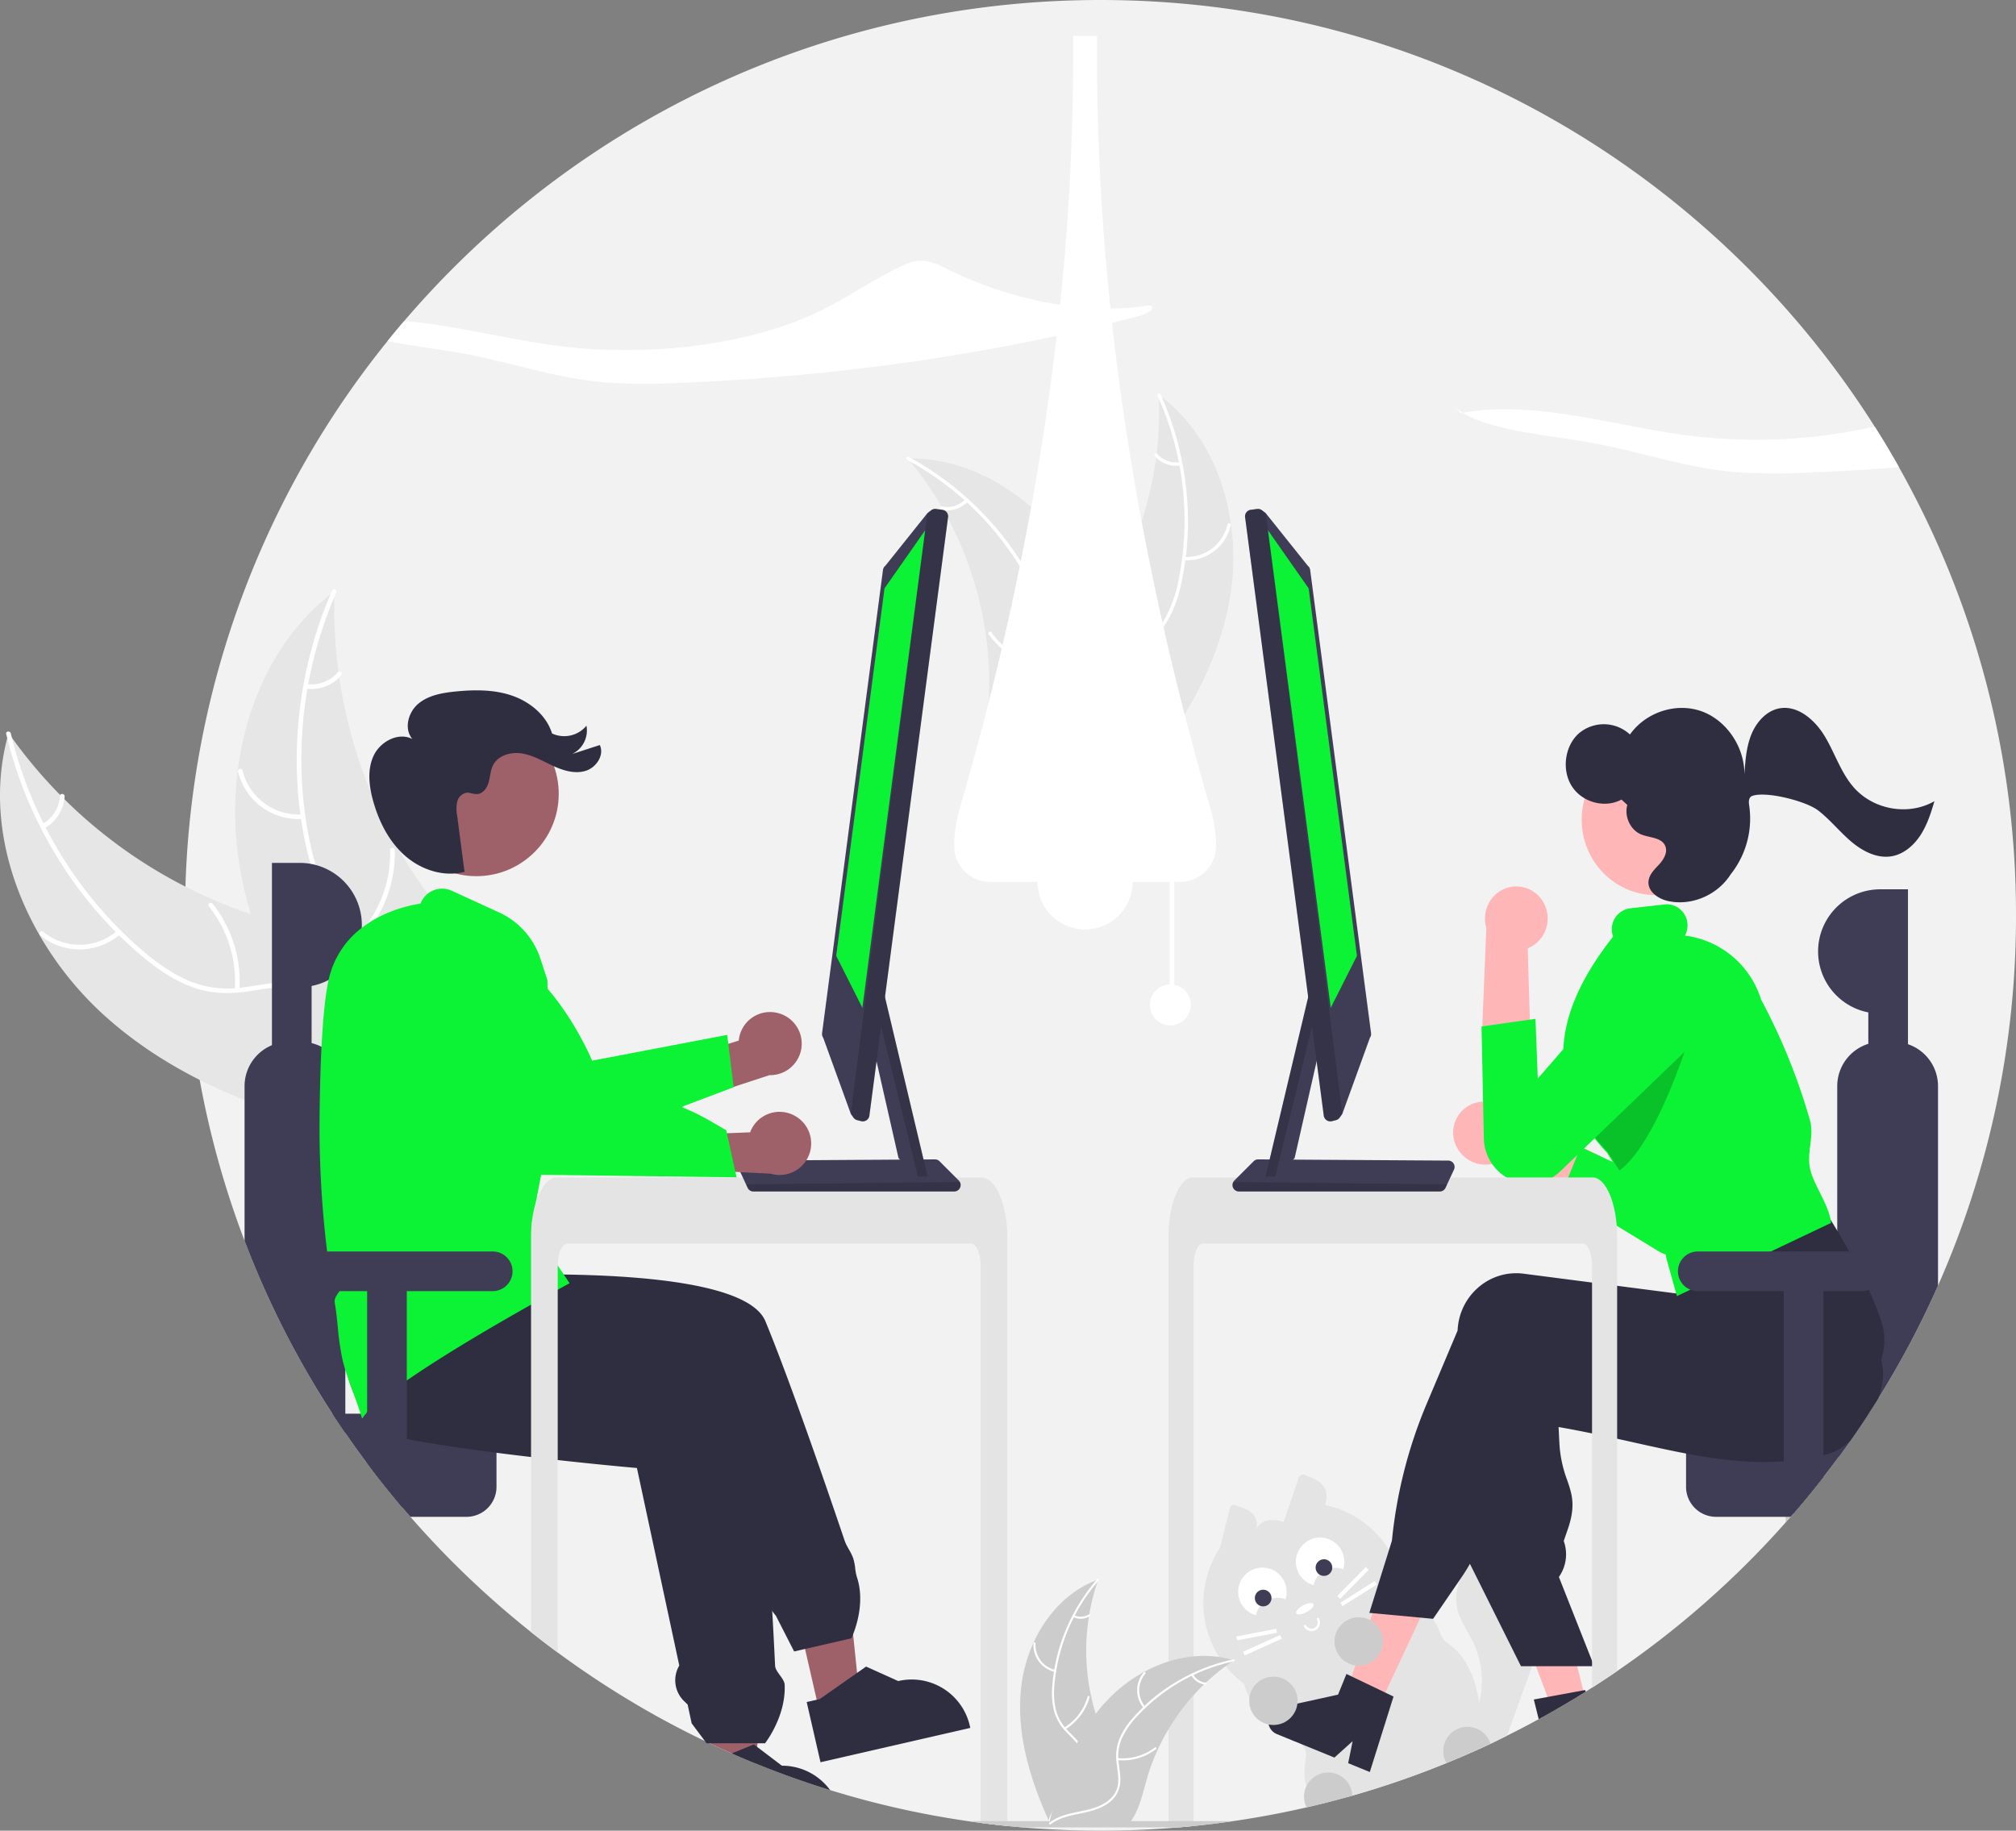 <svg xmlns="http://www.w3.org/2000/svg" data-name="Layer 1" width="883.027" height="802"><rect width="100%" height="100%" fill="#808080" stroke="none"/><path d="M883.026 401a399.08 399.08 0 0 1-34.16 162.2q-1.095 2.475-2.22 4.92c-.37.82-.75 1.63-1.13 2.45-.38.81-.76 1.63-1.15 2.44-.5 1.05-1 2.09-1.51 3.13-.63 1.31-1.27 2.61-1.93 3.91q-.12.27-.27.54c-.55 1.1-1.1 2.2-1.67 3.3-.12.24-.24.48-.37.71-.65 1.28-1.32 2.56-2 3.83v.01q-1.08 2.025-2.17 4.04-2.7 4.98-5.55 9.87c-.57.97-1.13 1.94-1.71 2.9-.53.9-1.06 1.79-1.6 2.68-.37.62-.74 1.23-1.12 1.84q-.9 1.485-1.83 2.97c-.01.01-.01.01-.01.02-1.37 2.2-2.77 4.39-4.18 6.56h-.01c-.65 1.01-1.31 2.01-1.97 3.01v.01q-2.985 4.5-6.09 8.91v.01a.031.031 0 0 0-.02.01v.01l-.02.02q-2.46 3.525-5.02 6.99v.01c-1.09 1.48-2.19 2.96-3.3 4.42q-1.365 1.8-2.76 3.59c-.19.26-.39.51-.6.77v.01c-.25.33-.5.65-.77.98v.01q-5.925 7.575-12.21 14.85h-.01c-.22.27-.45.53-.68.79-.22.26-.46.52-.69.79h-.01c-.35.41-.71.82-1.07 1.23-.35.41-.72.82-1.09 1.23v.01a401.88 401.88 0 0 1-73.8 65.1q-5.43 3.735-11 7.27c-.92.59-1.84 1.17-2.77 1.75-.28.19-.56.36-.84.53-.49.31-.99.62-1.49.93-.49.3-.99.61-1.49.91-1.99 1.22-4 2.42-6.01 3.6-.5.3-1.01.59-1.52.89-.5.29-1.01.58-1.52.87a.092.092 0 0 1-.06.04l-.02.01-.02.02h-.01c-2.52 1.45-5.05 2.88-7.61 4.26q-6.87 3.75-13.88 7.23c-1.16.58-2.33 1.15-3.5 1.72-.97.47-1.95.94-2.92 1.4-.27.13-.53.26-.8.38-.81.38-1.62.76-2.43 1.13-.88.42-1.77.82-2.65 1.22-.99.45-1.97.89-2.96 1.33-3.72 1.66-7.48 3.26-11.25 4.8a392.113 392.113 0 0 1-41.23 14.26c-.65.19-1.31.38-1.97.56q-8.985 2.52-18.1 4.61-15.915 3.66-32.12 6.01c-.02 0-.05.01-.07.01-1.29.19-2.59.37-3.88.55-.11.02-.23.04-.35.05-.01.01-.02.01-.04 0 0 0 0 .01-.01 0-1.43.19-2.86.38-4.3.56-.1.02-.2.03-.3.04-1.34.16-2.69.32-4.04.47-1.45.16-2.9.31-4.36.46-1.11.11-2.22.22-3.33.32a1.529 1.529 0 0 1-.3.03c-1.01.09-2.02.18-3.03.26-.04 0-.09.01-.13.01-.88.08-1.76.14-2.64.21q-15.525 1.23-31.35 1.22-17.175 0-34-1.43c-.04 0-.08-.01-.12-.01q-3.585-.3-7.16-.66c-.63-.06-1.25-.13-1.88-.19-.12-.01-.24-.02-.36-.04l-.58-.06c-.1-.01-.21-.02-.31-.04-.83-.09-1.66-.18-2.5-.28-.93-.11-1.87-.22-2.8-.34-.93-.11-1.87-.23-2.8-.36-.2-.02-.41-.04-.61-.08-.68-.08-1.36-.17-2.03-.27-.33-.04-.65-.09-.97-.14-.65-.09-1.29-.18-1.94-.28-.02 0-.05-.01-.07-.01a395.166 395.166 0 0 1-60.29-13.59h-.01c-1.07-.33-2.14-.67-3.21-1.01q-.48-.135-.96-.3-4.17-1.335-8.29-2.76-5.685-1.95-11.29-4.08c-1.02-.39-2.03-.78-3.05-1.17-2.03-.8-4.05-1.6-6.06-2.42q-5.145-2.1-10.22-4.33h-.01v-.01q-4.74-2.085-9.41-4.3a1.006 1.006 0 0 1-.26-.12c-.01 0-.01-.01-.02-.01-.69-.32-1.38-.65-2.07-.98l-.02-.01a396.9 396.9 0 0 1-49.49-28.26q-7.605-5.085-14.95-10.51-5.925-4.365-11.68-8.95a401.648 401.648 0 0 1-52.84-50.49h-.01v-.01c-1.13-1.29-2.23-2.57-3.35-3.87v-.01c-.16-.18-.31-.36-.46-.54-.71-.83-1.4-1.65-2.09-2.49v-.01q-1.41-1.665-2.76-3.34c-.2-.24-.39-.47-.58-.71h-.01v-.01c-.74-.9-1.47-1.81-2.19-2.72-.37-.45-.73-.91-1.09-1.37h-.01v-.01q-3.27-4.125-6.41-8.33v-.01c-.58-.77-1.15-1.54-1.71-2.32h-.01q-4.02-5.43-7.83-10.99v-.01q-1.44-2.085-2.85-4.2-1.41-2.115-2.79-4.24h-.01q-1.424-2.19-2.82-4.4c-.05-.08-.1-.15-.14-.22q-1.38-2.175-2.72-4.38c-.72-1.17-1.43-2.33-2.12-3.5-.48-.79-.95-1.57-1.41-2.37-.17-.27-.32-.54-.47-.8-1.06-1.81-2.1-3.62-3.14-5.44-1.21-2.14-2.41-4.3-3.58-6.46-.48-.89-.96-1.79-1.43-2.69-.17-.29-.32-.58-.47-.88-.56-1.06-1.12-2.12-1.67-3.19-.55-1.06-1.1-2.13-1.64-3.2s-1.08-2.14-1.61-3.22c-.4-.81-.8-1.63-1.19-2.44a2.115 2.115 0 0 1-.11-.21c-.18-.38-.37-.75-.54-1.13a.663.663 0 0 1-.09-.19c-.41-.84-.81-1.67-1.2-2.51-.52-1.08-1.02-2.17-1.52-3.26-.36-.76-.7-1.53-1.05-2.3q-.75-1.62-1.47-3.27c-.51-1.13-1-2.27-1.49-3.41a32 32 0 0 1-.37-.86c-.23-.52-.45-1.04-.67-1.56-.59-1.38-1.17-2.78-1.74-4.17q-.975-2.355-1.9-4.72-.885-2.205-1.72-4.42l-.21-.54v-.01a399.23 399.23 0 0 1-19.64-70.46v-.01a399.879 399.879 0 0 1-5.32-41.48c-.06-.76-.11-1.52-.16-2.28q-.99-14.115-.97-28.34 0-6.315.2-12.57a399.144 399.144 0 0 1 88.48-238.96q3.616-4.485 7.36-8.86C250.607 54.55 359.947 0 482.026 0c142.73 0 268.05 74.57 339.1 186.88q5.55 8.73 10.62 17.78A399.063 399.063 0 0 1 883.026 401z" fill="#f2f2f2"/><path d="M676.206 715.75q-2.16 5.97-4.31 11.94c-.27.76-.55 1.51-.82 2.27q-5.49 15.21-10.99 30.43c-1.16.58-2.33 1.15-3.5 1.72-.97.47-1.95.94-2.92 1.4-.27.13-.53.26-.8.38-.81.38-1.62.76-2.43 1.13-.88.42-1.77.82-2.65 1.22-.99.45-1.97.89-2.96 1.33a13.282 13.282 0 0 1-.87-4.19 24.68 24.68 0 0 1 .79-6.68c.87-3.6 2.25-7.13 3.16-10.74.05-.17.09-.35.13-.52a39.353 39.353 0 0 0-2.66-25.69c-2.26-4.78-5.5-9.13-6.91-14.23a20.538 20.538 0 0 1 1.53-14.28 22.896 22.896 0 0 1 3.07-4.78c.29-.37.6-.72.92-1.07a20.24 20.24 0 0 1 11.14-6.25c8.21-1.46 16.79 2.91 21.38 9.77a19.6 19.6 0 0 1 3.33 9.27c.5 6.01-1.58 11.9-3.63 17.57z" fill="#e4e4e4"/><path d="M653.536 756.37c-1.88-3.47-5.03-6.51-5.63-10.41-1.95-12.52-6.65-21.5-14.44-26.59-2.26-1.47-2.62-4.72-4.01-7.06-.62-1.05-1.25-2.1-1.9-3.13q-1.575-2.565-3.28-5.03a81.704 81.704 0 0 0-7.11-9.04c-1.07-1.19-2.2-2.34-3.37-3.43l-.01-.01c-.73-.7-1.47-1.37-2.24-2.02q-.45-.39-.93-.78l-.02-.02a48.008 48.008 0 0 0-4.24-3.28c-3.39-2.29-7.22-3.88-11.15-2.61a24.352 24.352 0 0 0-4.44 2.04c-.72.41-1.43.84-2.14 1.27-.48.29-.96.58-1.44.88-.39.23-.78.46-1.17.68q-4.53 2.61-9.1 5.12c-.44.25-.88.49-1.33.73h-.01c-.31.18-.63.35-.95.52-.61.34-1.23.68-1.84 1.01q-2.745 1.485-5.5 2.94c-.94.5-1.89.98-2.84 1.46-.44.22-.88.44-1.31.67h-.01c-.16.08-.31.16-.47.24-1.3.67-2.58 1.36-3.82 2.11a31.36 31.36 0 0 0-9.19 8.43c-.48.66-.94 1.34-1.36 2.04a29.058 29.058 0 0 0-1.5 2.8c-.31.65-.6 1.3-.86 1.96v.01a31.368 31.368 0 0 0-.98 19.8v.01c.12.45.25.89.4 1.33.24.74.51 1.48.81 2.2a24.214 24.214 0 0 0 1.12 2.35v.01a44.41 44.41 0 0 0 8.24 10.22l.1.1 1.21 1.18c.22.21.45.42.69.62 3.46 2.97 9.05 5.22 12.21 8.27 1.69 1.63 2.68 3.48 2.29 5.79-1.04 6.13-.81 10.1.25 12.65 2.88 6.96 11.92 3.42 18.11 4.79.66-.18 1.32-.37 1.97-.56a392.113 392.113 0 0 0 41.23-14.26c3.77-1.54 7.53-3.14 11.25-4.8.99-.44 1.97-.88 2.96-1.33.88-.4 1.77-.8 2.65-1.22.81-.37 1.62-.75 2.43-1.13.27-.12.53-.25.8-.38.97-.46 1.95-.93 2.92-1.4-.99-1.93-2.02-3.84-3.05-5.74z" fill="#e4e4e4"/><path d="M580.372 659.284c2.102-6.348-.789-10.536-8.226-12.758a2.05 2.05 0 0 0-3.329.893l-6.494 19.24c-6.792-1.737-11.774-.547-12.856 6.172 2.681-6.843.16-11.136-7.382-12.967a2.05 2.05 0 0 0-3.38.766l-4.271 17.33a44 44 0 1 0 45.938-18.676z" fill="#e4e4e4"/><path d="M576.238 714.12a3.759 3.759 0 0 1-5.084-1.533.536.536 0 0 1 .945-.507 2.682 2.682 0 0 0 4.727-2.537.536.536 0 0 1 .945-.507 3.759 3.759 0 0 1-1.533 5.084z" fill="#fff"/><ellipse cx="730.015" cy="753.777" rx="4.291" ry="1.65" transform="rotate(-28.219 553.3 1044.54)" fill="#fff"/><path d="M550.112 707.591a9.55 9.55 0 0 1 12.918-6.931 10.615 10.615 0 1 0-13.39 6.79q.234.076.472.141z" fill="#fff"/><circle cx="553.284" cy="700.086" r="3.652" fill="#3f3d56"/><path d="M575.388 694.45a9.55 9.55 0 0 1 12.918-6.931 10.615 10.615 0 1 0-13.39 6.79q.235.076.472.142z" fill="#fff"/><circle cx="579.9" cy="686.742" r="3.652" fill="#3f3d56"/><path fill="#fff" d="m585.757 699.193 12.468-12.704 1.258 1.235-12.467 12.704zM587.122 702.12l15.065-9.483.939 1.492-15.064 9.484zM541.53 716.912l17.48-3.366.333 1.732-17.48 3.365zM544.463 723.611l16.231-7.31.724 1.608-16.23 7.31z"/><path d="M45.953 445.089C11.763 414.318-8.94 365.384 3.783 321.18a211.932 211.932 0 0 0 119.345 83.238c18.668 4.866 39.938 8.334 51.295 23.928 7.067 9.703 8.708 22.525 7.035 34.411-1.673 11.887-6.349 23.112-10.982 34.186l.245 2.986c-45.151-8.786-90.578-24.07-124.768-54.841z" fill="#e6e6e6"/><path d="M4.738 321.32c8.69 36.657 29.146 70.776 57.851 95.261 6.206 5.294 12.962 10.124 20.54 13.247a44.74 44.74 0 0 0 23.387 2.745c7.388-.96 14.835-2.799 22.33-1.947 7.898.898 14.497 5.324 19.107 11.697 5.64 7.798 8.143 17.157 10.272 26.395 2.364 10.257 4.657 20.948 11.428 29.33.82 1.016-.803 2.23-1.622 1.215-11.782-14.584-10.17-34.772-18.703-50.888-3.981-7.52-10.253-13.886-18.892-15.465-7.554-1.382-15.234.508-22.707 1.545-7.847 1.09-15.439.826-22.967-1.833-7.7-2.72-14.66-7.295-20.974-12.407a175.743 175.743 0 0 1-36.46-41.082A184.357 184.357 0 0 1 2.724 321.55c-.3-1.266 1.717-1.489 2.015-.23z" fill="#fff"/><path d="M52.839 409.115a27.178 27.178 0 0 1-35.186.679c-1.007-.829.233-2.433 1.242-1.603a25.166 25.166 0 0 0 32.729-.7c.973-.867 2.183.76 1.215 1.624zM102.833 433.554a52.382 52.382 0 0 0-11.36-36.445c-.817-1.019.807-2.233 1.623-1.216a54.486 54.486 0 0 1 11.744 37.95c-.096 1.303-2.103 1.007-2.007-.289zM18.554 361.038a15.384 15.384 0 0 0 7.734-12.38c.08-1.304 2.086-1.008 2.007.288a17.239 17.239 0 0 1-8.525 13.715 1.048 1.048 0 0 1-1.42-.204 1.019 1.019 0 0 1 .204-1.419z" fill="#fff"/><path d="M146.57 258.993c-.027.816-.054 1.632-.067 2.458a202.595 202.595 0 0 0 1.767 32.816c.1.843.216 1.695.34 2.533a213.581 213.581 0 0 0 25.54 74.371 207.416 207.416 0 0 0 17.61 26.136c9.01 11.397 19.686 23.037 24.27 36.353a35.581 35.581 0 0 1 1.221 4.232l-42.905 61.507c-.168.091-.322.193-.49.284l-1.6 2.534c-.367-.402-.738-.827-1.104-1.229-.214-.232-.418-.478-.631-.71-.14-.16-.278-.32-.413-.456a2.856 2.856 0 0 1-.125-.15c-.135-.135-.246-.275-.366-.401q-3.122-3.555-6.205-7.165c-.014-.01-.014-.01-.018-.034-15.613-18.38-29.829-38.226-40.58-59.599-.323-.643-.66-1.295-.965-1.966a197.922 197.922 0 0 1-11.945-30.009 174.98 174.98 0 0 1-4.266-17.182 145.5 145.5 0 0 1-1.538-45.466c3.741-30.186 17.095-58.839 40.655-77.452.603-.476 1.197-.939 1.814-1.405z" fill="#e6e6e6"/><path d="M147.254 259.676c-15.132 34.5-19.34 74.059-11.163 110.891 1.768 7.963 4.254 15.887 8.425 22.943a44.74 44.74 0 0 0 17.02 16.273c6.478 3.681 13.53 6.697 19 11.889 5.767 5.472 8.371 12.98 8.215 20.844-.191 9.622-3.828 18.601-7.69 27.259-4.288 9.612-8.894 19.529-8.534 30.299.044 1.305-1.984 1.296-2.027-.007-.626-18.738 12.815-33.887 15.705-51.892 1.349-8.401.173-17.26-5.773-23.722-5.2-5.65-12.47-8.767-19.061-12.437-6.921-3.855-12.824-8.636-17.234-15.291-4.511-6.808-7.313-14.652-9.276-22.535a175.743 175.743 0 0 1-4.377-54.753 184.357 184.357 0 0 1 15.022-60.79c.523-1.192 2.267-.155 1.747 1.03z" fill="#fff"/><path d="M132.801 358.735a27.178 27.178 0 0 1-28.502-20.642c-.306-1.268 1.65-1.802 1.956-.532a25.166 25.166 0 0 0 26.553 19.147c1.3-.107 1.286 1.92-.007 2.027zM158.005 408.349a52.382 52.382 0 0 0 12.872-35.94c-.04-1.305 1.988-1.296 2.027.007a54.486 54.486 0 0 1-13.47 37.37c-.862.984-2.286-.46-1.43-1.437zM134.372 299.707a15.384 15.384 0 0 0 13.63-5.228c.848-.994 2.271.45 1.428 1.438a17.239 17.239 0 0 1-15.064 5.818 1.048 1.048 0 0 1-1.01-1.017 1.019 1.019 0 0 1 1.016-1.01z" fill="#fff"/><path d="M538.52 263.095c5.961-32.965-3.944-70.37-30.984-90.145A154.345 154.345 0 0 1 475.95 274.1c-8.578 11.127-19.277 22.61-18.86 36.654.259 8.738 5.033 16.852 11.297 22.95 6.265 6.097 13.963 10.474 21.57 14.783l1.19 1.829c22.077-25.196 41.413-54.257 47.374-87.222z" fill="#e6e6e6"/><path d="M507.048 173.456a131.923 131.923 0 0 1 9.18 80.647 56.811 56.811 0 0 1-5.918 16.787 32.584 32.584 0 0 1-12.239 12.011c-4.683 2.743-9.79 5.005-13.724 8.838a19.951 19.951 0 0 0-5.784 15.257c.23 7.005 2.964 13.51 5.858 19.777 3.214 6.96 6.662 14.137 6.502 21.984-.02.95 1.457.925 1.476-.024.278-13.652-9.654-24.556-11.929-37.64-1.062-6.105-.29-12.567 3.98-17.33 3.732-4.164 8.997-6.502 13.762-9.237a34.769 34.769 0 0 0 12.405-11.299 52.52 52.52 0 0 0 6.541-16.498 127.99 127.99 0 0 0 2.668-39.913 134.263 134.263 0 0 0-11.515-44.126c-.392-.863-1.652-.091-1.263.766z" fill="#fff"/><path d="M518.512 245.455a19.793 19.793 0 0 0 20.56-15.302c.21-.926-1.22-1.296-1.43-.369a18.328 18.328 0 0 1-19.155 14.195c-.947-.066-.918 1.41.025 1.476zM500.628 281.823a38.149 38.149 0 0 1-9.714-26.049c.016-.95-1.46-.925-1.476.024a39.68 39.68 0 0 0 10.164 27.086c.636.708 1.66-.357 1.026-1.06zM516.808 202.485a11.204 11.204 0 0 1-9.974-3.678c-.628-.715-1.65.35-1.027 1.06a12.554 12.554 0 0 0 11.025 4.094.763.763 0 0 0 .726-.75.742.742 0 0 0-.75-.726z" fill="#fff"/><path d="M397.593 200.83c.38.458.759.916 1.135 1.386a147.545 147.545 0 0 1 13.619 19.681 65.1 65.1 0 0 1 .933 1.61 155.546 155.546 0 0 1 18.466 54.209 151.059 151.059 0 0 1 1.519 22.9c-.105 10.58-1.06 22.044 2.24 31.755a25.914 25.914 0 0 0 1.184 2.98l52.135 16.277c.137-.023.271-.033.409-.056l2.051.745c.032-.394.056-.805.088-1.2.019-.228.026-.461.046-.69.009-.154.017-.308.034-.446.003-.051.006-.103.006-.142.017-.138.018-.268.031-.395q.212-3.439.377-6.892c.003-.012.003-.012-.004-.028.79-17.546.123-35.311-3.22-52.411-.1-.515-.196-1.041-.321-1.563a144.137 144.137 0 0 0-6.506-22.604 127.44 127.44 0 0 0-5.208-11.795 105.964 105.964 0 0 0-19.393-26.862c-15.616-15.71-36.084-26.251-57.95-26.46a79.134 79.134 0 0 0-1.67.001z" fill="#e6e6e6"/><path d="M397.504 201.528a131.924 131.924 0 0 1 55.885 58.865 56.811 56.811 0 0 1 5.382 16.967 32.583 32.583 0 0 1-2.541 16.959c-2.088 5.009-4.804 9.89-5.637 15.32a19.95 19.95 0 0 0 4.567 15.664c4.401 5.454 10.5 9.002 16.585 12.264 6.756 3.622 13.83 7.277 18.427 13.638.557.77 1.72-.139 1.164-.908-7.997-11.068-22.492-13.794-32.186-22.871-4.524-4.236-7.798-9.86-7.257-16.233.474-5.572 3.27-10.608 5.427-15.662a34.77 34.77 0 0 0 3.103-16.49 52.52 52.52 0 0 0-4.71-17.11 127.99 127.99 0 0 0-21.9-33.476 134.263 134.263 0 0 0-35.762-28.298c-.833-.453-1.374.921-.547 1.371z" fill="#fff"/><path d="M450.005 252.114a19.793 19.793 0 0 0 7.204-24.597c-.39-.866-1.755-.3-1.364.567a18.328 18.328 0 0 1-6.748 22.866c-.796.518.117 1.679.908 1.164zM457.623 291.919a38.149 38.149 0 0 1-23.44-14.95c-.56-.77-1.723.14-1.164.907a39.68 39.68 0 0 0 24.423 15.508c.934.182 1.11-1.285.18-1.465zM422.774 218.83a11.204 11.204 0 0 1-10.179 3.069c-.931-.194-1.106 1.273-.18 1.465a12.555 12.555 0 0 0 11.267-3.37.763.763 0 0 0 .128-1.035.742.742 0 0 0-1.036-.128z" fill="#fff"/><path d="M131.275 378.018a27.215 27.215 0 0 1 27.214 27.214 27.22 27.22 0 0 1-22.003 26.71v44.512h-17.371v-98.436z" fill="#3f3d56"/><path d="M797.889 638.756v9.32q-5.925 7.575-12.21 14.85c-.45.53-.91 1.05-1.38 1.58-.71.83-1.44 1.65-2.17 2.47v-28.22z" fill="#cacaca"/><path d="M751.649 619.316a13.155 13.155 0 0 0-13.14 13.14v18.91a13.155 13.155 0 0 0 13.14 13.14h32.65c.47-.53.93-1.05 1.38-1.58q6.285-7.275 12.21-14.85c.26-.33.52-.66.77-.99a382.335 382.335 0 0 0 11.7-15.81c.01-.01.02-.01.02-.02q4.14-5.88 8.07-11.94z" fill="#3f3d56"/><path d="M835.719 457.456a18.999 18.999 0 0 0-6.24-1.04h-5.37a19.656 19.656 0 0 0-5.77.87 19.438 19.438 0 0 0-13.61 18.52v157.75c0 .59.03 1.17.08 1.74a18.424 18.424 0 0 0 .51 3c1.7-2.32 3.39-4.66 5.04-7.02.01-.01.02-.01.02-.02q4.14-5.88 8.07-11.94c1.41-2.17 2.81-4.36 4.18-6.56a398.425 398.425 0 0 0 26.24-49.56v-87.39a19.407 19.407 0 0 0-13.15-18.35z" fill="#3f3d56"/><path d="M173.859 638.756v18.83q-6.75-8.07-13.05-16.5c-.58-.77-1.15-1.55-1.72-2.33z" fill="#cacaca"/><path d="M204.339 619.316h-58.73q2.775 4.275 5.65 8.45 3.81 5.565 7.83 10.99c.57.78 1.14 1.56 1.72 2.33q6.315 8.43 13.05 16.5c.84 1.02 1.69 2.03 2.55 3.04q1.65 1.95 3.35 3.88h24.58a13.147 13.147 0 0 0 13.13-13.14v-18.91a13.147 13.147 0 0 0-13.13-13.14z" fill="#3f3d56"/><path d="M140.829 458.606a19.509 19.509 0 0 0-8.96-2.19h-5.36a19.18 19.18 0 0 0-7.39 1.47 19.411 19.411 0 0 0-12 17.92v67.77a398.875 398.875 0 0 0 38.49 75.74q2.775 4.275 5.65 8.45v-151.96a19.421 19.421 0 0 0-10.43-17.2z" fill="#3f3d56"/><path fill="#9e616a" d="m359.293 751.489 17.616-4.042-7.206-69.872-26 5.966 15.59 67.948z"/><path d="M375.319 690.866a20.481 20.481 0 0 1-.73-3.77 23.047 23.047 0 0 0-.88-4.45 23.356 23.356 0 0 0-1.85-3.8c-.35-.64-.72-1.28-1.05-1.93a15.988 15.988 0 0 1-.86-2.01c-10.31-30.45-24.7-71.83-34.68-96.05-5.87-14.25-41.97-18.99-76.03-20.2-4.15-.15-8.27-.25-12.3-.3-1.39-.02-2.77-.04-4.14-.05-3.5-.02-6.91-.02-10.19.02-.43 0-.86 0-1.29.01q-3.585.03-6.95.1c-15.42.3-26.75 1-28.77 1.13l-17.99-11.31-3.51-2.21-.37 2.21-2.83 16.86-4.83 28.77 12.11 3.4 7.86 2.2 46.57 13.06 9.9 2.78.06.02 16.67-.03 45.58-.08 2.2 5.83a10.28 10.28 0 0 0 4.21 14.84l1.71.81 20.83 55.12a24.938 24.938 0 0 0 4.47 13.93c.35.51.73 1.01 1.13 1.5l.46.55 8.01 15.67 4.77-1.1 20.3-4.65.1-.2c.01-.03.27-.58.65-1.54v-.03c1.59-3.97 5.11-14.82 1.66-25.1zM424.809 756.136a26.11 26.11 0 0 0-31.39-19.68l-14.07-6.35-3.94 2.77-16.34 11.46-1.35.31-4.38 1 6.05 26.37 65.62-15.05z" fill="#2f2e41"/><path d="m337.769 715.476-5.95 48.24-.2 1.58-.88 7.19c-3.43-1.4-6.85-2.85-10.23-4.34q-4.74-2.085-9.41-4.3v-48.36z" fill="#9e616a"/><circle cx="208.655" cy="347.771" r="36.073" fill="#9e616a"/><path d="M341.599 733.886c-1-1.37-2.04-2.8-2.1-4.17-.23-4.83-.47-9.61-.72-14.29-.18-3.27-.36-6.5-.54-9.66-.02-.4-.05-.8-.07-1.19-.31-5.23 1.24-10.75 2.73-16.1.49-1.75.98-3.52 1.42-5.29a38.43 38.43 0 0 0 1.37-12.13c-2.56-32.39-14-62.85-19.13-67.98-7.8-7.8-43.07-25.82-65.32-36.78-3.95-1.95-7.49-3.67-10.39-5.07-2.57-1.25-4.64-2.24-6.05-2.92-1.08-.51-1.78-.84-2.02-.96l-.12-.06-8.05.9-1.29.15-7.1.8-46.19 5.18-7.13.8-10.09 1.14-9.11 1.02-.34.03-.06.34c0 .01-.02.08-.04.21a95.32 95.32 0 0 0 0 29.84c1.18 6.71 3.41 13.53 7.37 19.27.54.78 1.1 1.53 1.7 2.25a.351.351 0 0 0 .08.1c.13.16.26.32.4.48v.01a32.92 32.92 0 0 0 17.37 10.57c1 .27 2.02.49 3.07.67 11.19 1.98 23.83 3.8 36.22 5.4 5.13.66 10.22 1.28 15.14 1.86 9.85 1.16 19.05 2.14 26.63 2.92 10.62 1.08 18.08 1.75 19.74 1.89l18.55 86.54a12.683 12.683 0 0 0 2.14 15.61l1.52 1.47 1.76 8.24 5.8 7.76.73.98h25.59l.14-.17c.09-.12 9.09-11.68 8.48-25.45-.06-1.42-1.05-2.77-2.09-4.21z" fill="#2f2e41"/><path d="M340.9 443.851a13.742 13.742 0 0 0-17.31 12.016l-29.972 9.368 1.25 19.603 42.142-13.824a13.816 13.816 0 0 0 3.89-27.163z" fill="#9e616a"/><path d="m321.344 476.29-22.4 8.478-.574 1.111a11.302 11.302 0 0 1-15.223 4.868l-50.35 19.057s-22.486-22.502-38.495-42.583l5.456-33.56a64.289 64.289 0 0 1 7.924-22.087c32.83 7.2 51.677 53.095 51.677 53.095l59.17-11.29z" fill="#0bf334"/><path d="M203.529 381.916c-9.031 2.439-18.988-.804-26.035-6.955s-11.457-14.867-13.997-23.87c-1.86-6.594-2.742-13.913.193-20.103s10.837-10.366 16.933-7.24c-3.76-4.38-1.881-11.627 2.51-15.375s10.423-4.823 16.167-5.41c8.336-.853 16.947-.948 24.879 1.752s15.14 8.605 17.622 16.609a12.64 12.64 0 0 0 15.077-3.404 11.452 11.452 0 0 1-6.31 12.417l12.154-3.94c2.09 4.424-1.573 9.9-6.256 11.316s-9.74-.132-14.184-2.179-8.752-4.634-13.58-5.433-10.498.753-12.73 5.107c-1.17 2.28-1.231 4.952-1.91 7.423s-2.4 5.033-4.954 5.235c-1.615.128-3.195-.732-4.805-.556a5.177 5.177 0 0 0-4.054 3.962 15.199 15.199 0 0 0-.014 5.98l3.087 23.598z" fill="#2f2e41"/><path d="m248.849 561.226-1.91-2.87-13.94-20.91-.28-.41 4.31-22.36 1.34-6.98 2.93-15.19-.85-34.77-.61-24.6-.09-3.86-3.09-9.42a33.929 33.929 0 0 0-18-20.11l-20.8-9.52a10.141 10.141 0 0 0-13.431 5.028q-.14.307-.259.622c-2.85.39-15.22 2.47-25.71 10.61a39.058 39.058 0 0 0-14.48 22.62c-.02.07-.03.14-.05.21-1.39 6.21-2.43 16.01-3.1 29.29q-.675 13.17-.85 30.86a448.623 448.623 0 0 0 3.31 58.82c.23 1.86.47 3.71.72 5.57.21 1.56 1.71 3.05 3.16 4.48 1.33 1.31 2.7 2.67 2.89 3.9.17 1.08-.52 2.21-1.34 3.39-.1.15-.21.3-.31.45-1.02 1.45-2.07 2.96-1.8 4.55.63 3.58 1 7.22 1.35 10.74a113.671 113.671 0 0 0 2.1 14.42c.35 1.46.75 2.93 1.2 4.4 1.05 3.45 2.32 6.89 3.56 10.25 1.07 2.92 2.18 5.92 3.12 8.88.18.55.35 1.09.51 1.63l.08.28.29.05h.02a11.059 11.059 0 0 1 1.4-1.96.406.406 0 0 1 .09-.1q.21-.255.48-.54c2.19-2.39 6.95-6.68 17.37-13.91 2.33-1.61 4.94-3.36 7.86-5.28 10.71-7.01 25.67-16.14 46.57-27.93q7.86-4.44 16.87-9.39z" fill="#0bf334"/><path d="M361.019 781.206a26.058 26.058 0 0 0-18.53-7.67l-10.87-8.24-1.43-1.09-9.68 3.94c3.38 1.49 6.8 2.94 10.23 4.34q16.095 6.57 32.87 11.74a26.325 26.325 0 0 0-2.59-3.02z" fill="#2f2e41"/><path fill="#ffb6b6" d="m602.45 750.808-13.614-6.511 18.701-56.905 20.093 9.61-25.18 53.806zM693.719 741.636q-5.94 3.705-12.03 7.2v.03l-.06.01-.02.01-1.54.38-2.21-5.84-5.1-13.47-13.9-36.7 21.61-5.33 1.22 4.95 9.14 37.07 2.62 10.6zM638.604 503.475a14.192 14.192 0 0 0 19.226 4.823 13.594 13.594 0 0 0 1.825-1.322l43.04 24.7-1.869-25.355-40.586-19.568a14.14 14.14 0 0 0-17.151-2.234 13.607 13.607 0 0 0-4.661 18.67q.086.144.176.286z"/><path d="m684.191 522.375 7.608 4.637 34.17 20.836a20.147 20.147 0 0 0 27.765-6.393l.011-.018a19.713 19.713 0 0 0 2.513-13.916l-15.187-75.873a21.053 21.053 0 0 0-27.636-15.977 20.045 20.045 0 0 0-12.648 24.351l15.88 53.846-24.341-11.349z" fill="#0bf334"/><path d="M824.299 597.186c-.01-.03-.03-.14-.06-.31l-.03-.11q-.105-.54-.24-1.2a269.775 269.775 0 0 0-7.85-29.97 92.057 92.057 0 0 0-7.47-17.34c-.1-.18-.21-.36-.32-.54l-.37-.6-3.11 1.14-.12.04-47.28 17.33-13.67 5.01-.43.16-2.33 9.5-32.69-4.23-26.64-3.45-7.65-.99a25.214 25.214 0 0 0-18.79 5.14 26.211 26.211 0 0 0-9.97 17.64c-.1.76-.16 1.53-.19 2.29l-2.31 86.17v.11l1.07 2.14 22.35 44.84h15.49l9.14-.01h7.43l-15.45-39.09.35-.53a17.189 17.189 0 0 0 1.77-15.23l1.74-5.04c3.61-10.41 1.9-15.41-.26-21.73a53.692 53.692 0 0 1-3.38-16.03l-.36-7.13c9.07 1.59 17.52 3.36 25.66 5.14q4.08.885 8.08 1.79c7.59 1.69 14.92 3.32 22.1 4.68 14.54 2.77 28.47 4.46 42.78 3.41.28-.02.56-.04.84-.07 3.48-.28 6.98-.73 10.52-1.36 1.99-.36 3.99-.77 6.01-1.25l1.69-.42a19.444 19.444 0 0 0 4.46-1.79 29.187 29.187 0 0 0 5.55-4.02c.01-.01.02-.01.02-.02q4.14-5.88 8.07-11.94c1.41-2.17 2.81-4.36 4.18-6.56 2-5.49 2.76-11.03 1.67-15.57z" fill="#2f2e41"/><path d="M824.629 580.996c-.15-.64-.34-1.29-.54-1.92a136.814 136.814 0 0 0-5.54-14.02c-2.36-5.2-5.19-10.77-8.56-16.8q-2.445-4.38-5.26-9.11-1.41-2.37-2.93-4.83a2.542 2.542 0 0 0-.13-.22l-.29-.48-46.78 6.26-17.42 2.33-1.04 8.68-.25 2.15c-.01 0-.01 0 0 .01l-.7 5.86v.01l-.93 7.74-.08-.01-25.85-3.35-26.64-3.45-14.31-1.85a25.214 25.214 0 0 0-18.79 5.14 26.211 26.211 0 0 0-9.97 17.64c-.09.7-.15 1.42-.18 2.13l-13.5 31.99a206.396 206.396 0 0 0-15.26 60.04l-9.9 31.65 1.41.13 20.98 1.95 5.54.52 12.2-17.81a94.04 94.04 0 0 0 3.94-6.26 95.074 95.074 0 0 0 5.39-10.84l26.39-62.8q3.06.525 6.06 1 13.875 2.25 26.64 3.67c27.67 3.09 51.63 3.33 72.96.71q8.985-1.095 17.37-2.88 3.075-.645 6.07-1.39c.47-.11.93-.22 1.39-.34a25.52 25.52 0 0 0 17.85-16.68 26.038 26.038 0 0 0 .66-14.57z" fill="#2f2e41"/><ellipse cx="725.154" cy="359.047" rx="32.358" ry="33.08" fill="#ffb6b6"/><path d="M801.989 535.426c-.05-.37-.11-.74-.19-1.11-.77-4.06-2.77-8.04-4.7-11.9-1.84-3.68-3.59-7.16-4.31-10.62-.71-3.41-.29-6.83.12-10.13.44-3.58.9-7.28-.13-10.87a266.743 266.743 0 0 0-21.4-52.86 40.188 40.188 0 0 0-33.35-28.06 9.472 9.472 0 0 0 1.07-5.46 9.26 9.26 0 0 0-3.41-6.27 8.927 8.927 0 0 0-6.59-1.92l-15.04 1.69a9.22 9.22 0 0 0-8.01 10.21 9.96 9.96 0 0 0 .5 2.18c-13.96 17.78-21.13 33.98-21.79 49.3v.01a52.232 52.232 0 0 0 .03 5.31 52.907 52.907 0 0 0 3.68 16.67 71.099 71.099 0 0 0 9.96 17.13q1.26 1.59 2.61 3.12 1.26 1.5 2.82 3.15l2.63 4.12 2.45 3.85 13.1 30.23 6.67-.22.93 6.65.22 1.55 4.32 15.47.32 1.16 5.91-2.81 35.26-16.74 26.36-12.52z" fill="#0bf334"/><path d="M847.351 530.436a70.782 70.782 0 0 0 12.502 20.128 74.376 74.376 0 0 0 2.853 3.196l5.119 8.032c18.869-14.143 34.157-69.832 34.157-69.832l-21.29-4.142z" transform="translate(-158.487 -49)" opacity=".2" style="isolation:isolate"/><path d="M675.976 395.217a14.225 14.225 0 0 1-4.804 19.25 13.647 13.647 0 0 1-2.025.994l1.507 49.603-21.481-13.522 1.862-45.03a14.185 14.185 0 0 1 6.11-16.205 13.575 13.575 0 0 1 18.642 4.589q.097.16.189.321z" fill="#ffb6b6"/><path d="m672.542 446.34-23.623 3.36 1.016 48.918a20.468 20.468 0 0 0 10.006 17.249 19.611 19.611 0 0 0 23.426-2.66l55.77-53.643a21.145 21.145 0 0 0 1.558-29.036 20.054 20.054 0 0 0-28.26-2.377q-.239.201-.47.41a20.573 20.573 0 0 0-1.571 1.564l-36.826 42.364z" fill="#0bf334"/><path d="m694.319 740.386-.87.16-11.76 2.17-3.83.71-6.03 1.11 2.14 8.63c2.57-1.39 5.11-2.82 7.64-4.28l.02-.01.06-.01v-.03q6.09-3.48 12.03-7.2c.28-.17.56-.34.84-.53zM606.799 741.516l-14.73-7.06-2.31-1.11-3.69 9.06-25.76 5.67a6.112 6.112 0 0 0-1 11.63l25.17 10.27 7.99-7.19-1.96 9.65 9.48 3.87 10.39-33.07zM811.742 344.7c-5.5-6.413-8.116-14.923-12.513-22.207-4.397-7.284-12.049-13.803-20.132-12.108-5.572 1.169-9.879 6.086-12.06 11.568-2.179 5.482-2.588 11.528-2.97 17.45.135-12.17-7.883-23.97-18.93-27.854-11.045-3.883-24.264.449-31.204 10.227a16.866 16.866 0 0 0-22.402-.47c-6.208 5.548-7.582 16.11-3.016 23.187s14.453 9.714 21.71 5.789l2.564 2.36c-1.444 5.05 1.357 11.015 6.064 12.916 3.816 1.542 9.205 1.285 10.633 5.29.998 2.8-.867 5.787-2.852 7.937-1.984 2.151-4.34 4.372-4.578 7.348-.36 4.49 4.28 7.636 8.498 8.583 10.172 2.285 21.458-2.425 27.32-11.402q.17-.26.369-.52a39.279 39.279 0 0 0 7.9-30.033c-.33-2.075.003-3.618 1.433-4.11 6.183-2.123 23.505 2.334 28.747 6.363 5.242 4.028 9.44 9.36 14.49 13.647 5.05 4.289 11.484 7.597 17.896 6.429 5.135-.935 9.503-4.663 12.442-9.16 2.938-4.497 4.629-9.738 6.144-14.947-11.355 6.56-26.896 3.813-35.553-6.282z" fill="#2f2e41"/><path d="M708.325 541.882v190.2q-5.43 3.735-11 7.27v-184.86c0-5.36-1.8-9.71-4.01-9.72h-166.49c-2.22.01-4.01 4.36-4.02 9.72v245.46c-2.22.22-4.44.43-6.66.61-.92.08-1.85.15-2.77.22-.53-.98-1.05-1.97-1.57-2.97v-255.93c0-1.48.06-2.97.16-4.44.9-12.48 5.37-21.6 10.6-21.62h175a4.682 4.682 0 0 1 1.84.39c4.38 1.86 7.84 10.02 8.71 20.57.14 1.68.22 3.39.21 5.1zM441.195 541.882v257.31c-.15.24-.3.47-.45.71q-5.64-.57-11.23-1.31v-244.1c0-5.36-1.91-9.71-4.26-9.72h-176.71c-2.35.01-4.26 4.36-4.26 9.72v169.46q-5.925-4.365-11.68-8.95v-173.12c0-1.48.06-2.97.17-4.44.95-12.48 5.7-21.6 11.26-21.62h185.73a5.14 5.14 0 0 1 1.95.39c4.65 1.86 8.33 10.02 9.26 20.57.15 1.68.22 3.39.22 5.1z" fill="#e4e4e4"/><path fill="#3f3d56" d="m381.974 456.372 11.581 50.955 7.4 8.106h5.339l-22.003-92.646-1.089 15.739v.011l-1.228 17.835z"/><path d="M420.539 518.036a.981.981 0 0 0-.13-.22 2.012 2.012 0 0 0-.45-.64l-1.35-1.35-7.1-7.11a2.806 2.806 0 0 0-1.95-.8h-.03l-5.01.03-4.31.03-6.02.04-41 .26-26.95.17a2.785 2.785 0 0 0-2.75 2.77 2.898 2.898 0 0 0 .26 1.17l.52 1.11 1.09 2.33 1.42 3.05.7 1.5a2.775 2.775 0 0 0 2.51 1.6h88.01a2.824 2.824 0 0 0 2.54-3.94z" fill="#3f3d56"/><path d="m485.267 567.874.695 1.505a2.799 2.799 0 0 0 2.513 1.599h88.013a2.819 2.819 0 0 0 2.537-3.938.84.84 0 0 0-.128-.22z" transform="translate(-158.487 -49)" opacity=".17" style="isolation:isolate"/><path opacity=".17" style="isolation:isolate" d="M383.202 438.526v.011l18.842 76.896h4.25l-22.003-92.646-1.089 15.739z"/><path d="m412.759 223.336-2.76-.37a2.892 2.892 0 0 0-2.13.57l-1.65 1.27-18.37 22.98a2.892 2.892 0 0 0-1.1 1.92l-1.03 7.82-25.64 195.09a2.925 2.925 0 0 0 .51 2.05l12.08 33.3.36.52.78 1.11a2.938 2.938 0 0 0 1.66 1.14l1.75.44a2.896 2.896 0 0 0 2.34-.42 2.852 2.852 0 0 0 1.24-2.02l3.13-23.78v-.01l2-15.26 1.69-12.87v-.01l27.64-210.23a2.887 2.887 0 0 0-2.486-3.238z" fill="#3f3d56"/><path d="m564.701 273.807-33.547 263.164.364.515.777 1.107a2.93 2.93 0 0 0 1.66 1.14l1.753.441a2.906 2.906 0 0 0 3.58-2.438l34.455-262.157a2.896 2.896 0 0 0-2.494-3.247l-2.767-.364a2.855 2.855 0 0 0-2.13.573z" transform="translate(-158.487 -49)" opacity=".17" style="isolation:isolate"/><path fill="#0bf334" d="m405.226 232.333-17.803 25.411-21.16 161.001 11.472 22.759 27.491-209.171z"/><path fill="#3f3d56" d="m578.645 456.372-11.581 50.955-7.4 8.106h-5.339l22.004-92.646 1.088 15.739v.011l1.228 17.835z"/><path d="m634.379 508.446-67.94-.43-6.03-.04-4.3-.03-5.01-.03h-.04a2.765 2.765 0 0 0-1.94.8l-8.46 8.46a2.184 2.184 0 0 0-.45.64.981.981 0 0 0-.13.22 2.824 2.824 0 0 0 2.54 3.94h88.01a2.8 2.8 0 0 0 2.52-1.6l.69-1.5 1.42-3.05 1.61-3.44a2.742 2.742 0 0 0 .26-1.17 2.785 2.785 0 0 0-2.75-2.77z" fill="#3f3d56"/><path d="m792.325 567.874-.694 1.505a2.799 2.799 0 0 1-2.514 1.599h-88.013a2.819 2.819 0 0 1-2.536-3.938.84.84 0 0 1 .127-.22z" transform="translate(-158.487 -49)" opacity=".17" style="isolation:isolate"/><path opacity=".17" style="isolation:isolate" d="M577.417 438.526v.011l-18.842 76.896h-4.25l22.004-92.646 1.088 15.739z"/><path d="m600.539 452.616-26.67-202.91a2.892 2.892 0 0 0-1.1-1.92l-18.36-22.98-1.65-1.27a2.929 2.929 0 0 0-2.14-.57l-2.76.37a2.894 2.894 0 0 0-2.5 3.24l27.64 210.24v.01l1.69 12.86 2.01 15.27v.02l3.12 23.76a2.832 2.832 0 0 0 1.25 2.02 2.873 2.873 0 0 0 2.33.42l1.75-.44a2.939 2.939 0 0 0 1.66-1.14l.78-1.11.36-.52 12.08-33.3a2.876 2.876 0 0 0 .51-2.05z" fill="#3f3d56"/><path d="m712.891 273.807 33.548 263.164-.365.515-.777 1.107a2.93 2.93 0 0 1-1.66 1.14l-1.753.441a2.906 2.906 0 0 1-3.58-2.438L703.85 275.579a2.896 2.896 0 0 1 2.493-3.247l2.767-.364a2.855 2.855 0 0 1 2.131.573z" transform="translate(-158.487 -49)" opacity=".17" style="isolation:isolate"/><path fill="#0bf334" d="m555.393 232.333 17.803 25.411 21.16 161.001-11.472 22.759-27.491-209.171z"/><path d="M224.499 556.936a8.208 8.208 0 0 1-.13 1.5c-.04.24-.09.47-.15.7a8.692 8.692 0 0 1-8.41 6.49h-37.63v89.75a8.648 8.648 0 0 1-1.77 5.25c-.86-1.01-1.71-2.02-2.55-3.04q-6.75-8.07-13.05-16.5v-75.46h-16.8a8.685 8.685 0 0 1-.72-17.34q.36-.03.72-.03h71.8a8.687 8.687 0 0 1 8.69 8.68zM824.129 556.936a8.694 8.694 0 0 1-5.58 8.12 8.508 8.508 0 0 1-2.43.54c-.22.02-.45.03-.67.03h-16.79v81.46c-.25.33-.51.66-.77.99q-5.925 7.575-12.21 14.85a8.622 8.622 0 0 1-4.39-7.55v-89.75h-37.64a8.503 8.503 0 0 1-3.24-.63 8.66 8.66 0 0 1-5.22-6.08v-.01a8.585 8.585 0 0 1 .7-5.86c-.01-.01-.01-.01 0-.01a8.495 8.495 0 0 1 1.54-2.16 8.692 8.692 0 0 1 6.22-2.62h71.8a8.678 8.678 0 0 1 8.68 8.677zM823.554 389.598a27.215 27.215 0 0 0-27.214 27.215 27.22 27.22 0 0 0 22.003 26.71v44.511h17.371v-98.436z" fill="#3f3d56"/><path d="M348.405 488.973a13.742 13.742 0 0 0-19.845 7.083l-31.379 1.224-4.227 14.616 44.609 2.284a13.816 13.816 0 0 0 10.842-25.207z" fill="#9e616a"/><path d="m322.63 515.756-32.232-.402-4.08-.055-65.578-.826s-17.808-16.99-33.314-34.481l2.173-15.72a64.228 64.228 0 0 1 21.535-39.767c22.21 14.84 35.089 44.213 35.089 44.213l21.595 9.664a94.547 94.547 0 0 1 43.17 12.643l7.101 4.114z" fill="#0bf334"/><path d="M423.899 797.816h116.26q-11.895 1.74-24.01 2.75h-68.24q-12.12-1.005-24.01-2.75z" fill="#ccc"/><path d="M447.273 739.287c2.25-20.307 14.548-40.45 33.794-47.306a94.135 94.135 0 0 0 .869 64.624c3.078 7.997 7.335 16.57 4.649 24.707-1.672 5.063-5.874 8.976-10.596 11.45-4.723 2.475-9.985 3.694-15.181 4.89l-1.014.862c-8.522-18.569-14.77-38.92-12.52-59.227z" fill="#ccc"/><path d="M481.264 692.362a80.46 80.46 0 0 0-19.395 45.546 34.65 34.65 0 0 0 .54 10.843 19.873 19.873 0 0 0 5.065 9.15c2.26 2.418 4.852 4.629 6.485 7.554a12.168 12.168 0 0 1 .727 9.924c-1.353 4.055-4.082 7.382-6.865 10.543-3.089 3.509-6.353 7.105-7.625 11.72-.154.558-1.012.287-.858-.272 2.212-8.028 9.914-12.675 13.52-19.927 1.683-3.384 2.356-7.296.689-10.823-1.458-3.083-4.129-5.366-6.438-7.794a21.205 21.205 0 0 1-5.287-8.763 32.032 32.032 0 0 1-.954-10.782 78.062 78.062 0 0 1 5.384-23.796 81.887 81.887 0 0 1 14.407-23.79c.38-.437.982.233.605.667z" fill="#fff"/><path d="M462.038 732.456a12.072 12.072 0 0 1-9.357-12.522.45.45 0 0 1 .9.033 11.178 11.178 0 0 0 8.728 11.63c.566.126.292.984-.27.859zM466.166 756.826a23.267 23.267 0 0 0 10.21-13.538c.156-.558 1.015-.287.859.271a24.2 24.2 0 0 1-10.653 14.066c-.496.303-.909-.498-.416-.799zM470.51 707.633a6.833 6.833 0 0 0 6.47-.415c.49-.309.903.492.415.799a7.657 7.657 0 0 1-7.157.475.465.465 0 0 1-.294-.565.452.452 0 0 1 .565-.294z" fill="#fff"/><path d="M540.486 727.403c-.302.202-.603.404-.904.613a89.985 89.985 0 0 0-11.385 9.136c-.278.255-.556.517-.826.779a94.868 94.868 0 0 0-20.224 28.476 92.128 92.128 0 0 0-4.872 13.123c-1.779 6.203-3.215 13.07-6.833 18.173a15.81 15.81 0 0 1-1.21 1.536l-33.308.446c-.076-.037-.153-.067-.23-.104l-1.328.079c.05-.236.107-.48.157-.717.03-.137.065-.274.094-.411.021-.092.043-.183.057-.267.007-.03.014-.061.022-.084.014-.084.036-.16.05-.236q.474-2.047.979-4.095c0-.008 0-.008.007-.015a135.464 135.464 0 0 1 10.999-30.078c.148-.284.296-.574.46-.858a87.913 87.913 0 0 1 7.735-12.082 77.707 77.707 0 0 1 5.096-5.989 64.628 64.628 0 0 1 16.009-12.33c11.862-6.466 25.66-9.068 38.478-5.386.328.095.649.19.977.291z" fill="#ccc"/><path d="M540.416 727.827a80.46 80.46 0 0 0-42.907 24.69 34.648 34.648 0 0 0-6.098 8.981 19.873 19.873 0 0 0-1.465 10.356c.35 3.291 1.088 6.617.63 9.936a12.168 12.168 0 0 1-5.394 8.362c-3.522 2.423-7.704 3.436-11.828 4.284-4.58.942-9.351 1.848-13.144 4.767-.46.354-.982-.38-.523-.733 6.6-5.079 15.547-4.151 22.793-7.771 3.381-1.69 6.274-4.407 7.066-8.227.693-3.34-.066-6.77-.448-10.1a21.206 21.206 0 0 1 1.055-10.178 32.032 32.032 0 0 1 5.73-9.184 78.062 78.062 0 0 1 18.625-15.758 81.887 81.887 0 0 1 25.827-10.322c.566-.12.643.778.082.897z" fill="#fff"/><path d="M500.927 748.265a12.072 12.072 0 0 1 .067-15.631c.379-.439 1.078.129.7.568a11.178 11.178 0 0 0-.034 14.54c.375.442-.36.962-.733.523zM489.55 770.208a23.267 23.267 0 0 0 16.302-4.662c.461-.352.983.382.523.734a24.201 24.201 0 0 1-16.975 4.817c-.577-.057-.425-.945.15-.889zM522.635 733.546a6.833 6.833 0 0 0 5.416 3.564c.578.049.426.937-.149.888a7.657 7.657 0 0 1-6-3.93.465.465 0 0 1 .105-.628.453.453 0 0 1 .628.106z" fill="#fff"/><circle cx="557.762" cy="745.101" r="10.593" fill="#ccc"/><path d="M592.346 786.63c-.65.19-1.31.38-1.97.56q-8.985 2.52-18.1 4.61a10.59 10.59 0 1 1 20.07-5.17zM652.866 763.89c-.81.38-1.62.76-2.43 1.13-.88.42-1.77.82-2.65 1.22-.99.45-1.97.89-2.96 1.33-3.72 1.66-7.48 3.26-11.25 4.8-.05-.08-.1-.17-.15-.26a10.594 10.594 0 0 1 18.67-10.02 11.741 11.741 0 0 1 .77 1.8z" fill="#ccc"/><circle cx="595.124" cy="719.1" r="10.593" fill="#ccc"/><path d="M497.955 138.702c-62.31 16.39-131.35 26.36-201.55 29.09a252.37 252.37 0 0 1-30.88-.21c-22.59-1.9-41.94-9-63.49-12.88-10.36-1.86-21.9-3.22-32.33-5.23q3.615-4.485 7.36-8.86c22.49 1.9 45.33 8.12 68.09 11.01 38.69 4.92 82.04-.57 111.37-14.11 14.23-6.57 25.13-14.77 39.31-21.37a18.32 18.32 0 0 1 6.17-1.89c4.49-.41 8.43 1.4 11.64 3.02 23.79 12.01 58.33 21.77 90.39 16.4 2.39 1.87-2.15 4-6.08 5.03zM639.825 180.967c.293-.053.587-.095.88-.146a23.903 23.903 0 0 1-3.465-2.61zM831.745 204.662q-20.085 1.605-40.38 2.39a254.385 254.385 0 0 1-30.88-.21c-22.59-1.91-41.94-9-63.49-12.88-19.75-3.55-43.75-5.26-56.29-13.14 32.41-5.61 65.99 5.81 99.41 10.06a237.376 237.376 0 0 0 81.01-4q5.55 8.73 10.62 17.78z" fill="#fff"/><path d="M530.324 354.666c-31.37-107.668-49.832-218.682-49.832-330.827v-8.127h-10.423v8.127c0 112.145-18.464 223.159-49.832 330.828a57.306 57.306 0 0 0-2.281 16.042 15.634 15.634 0 0 0 15.634 15.634h20.845a20.845 20.845 0 1 0 41.69 0h16.222v44.928a8.959 8.959 0 1 0 2 .167v-45.095h2.624a15.634 15.634 0 0 0 15.634-15.634 57.307 57.307 0 0 0-2.281-16.043z" fill="#fff"/></svg>
